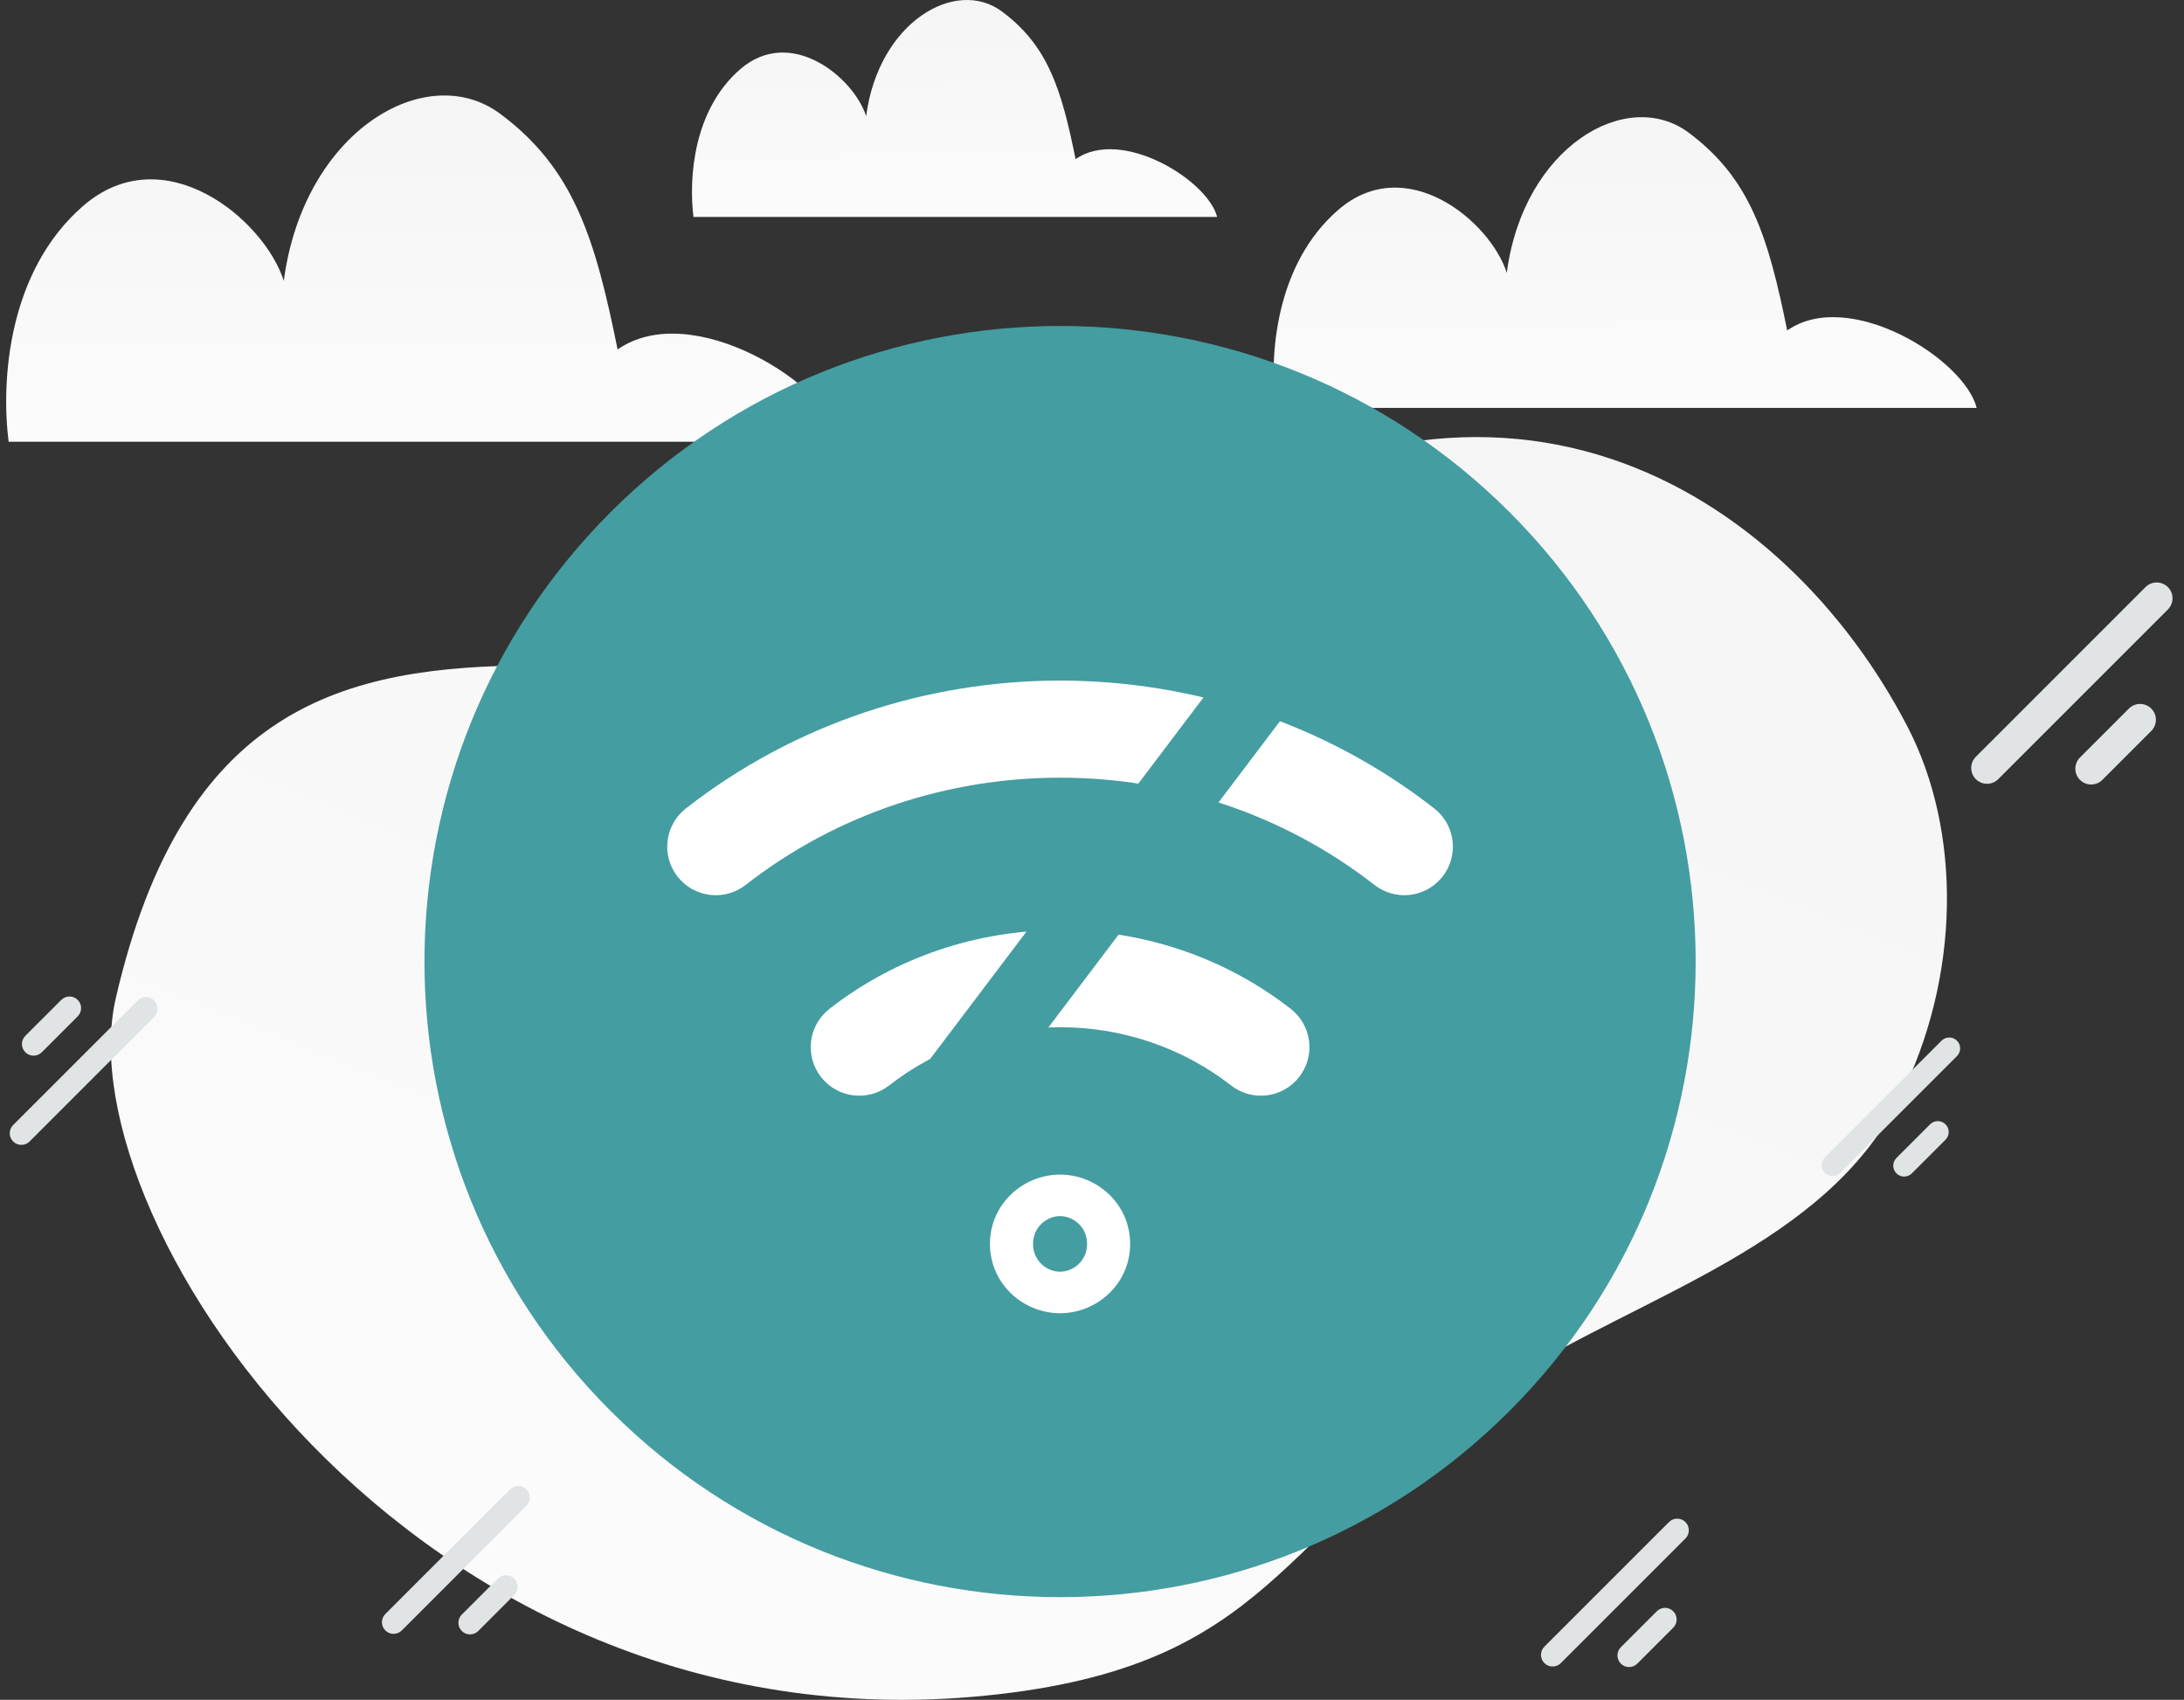 <svg width="203" height="158" viewBox="0 0 203 158" fill="none" xmlns="http://www.w3.org/2000/svg">
<rect x="0" y="0" width="203" height="158" fill="#333333" stroke="none"/>
<path d="M10.758 92.805C5.902 113.897 40.006 164.428 94.101 157.321C119.261 154.014 119.39 141.291 140.37 128.14C152.875 120.302 169.693 115.654 176.471 102.279C182.323 90.736 182.311 77.232 177.319 67.583C166.092 45.882 138.982 27.647 104.773 52.818C70.563 77.99 23.288 38.408 10.758 92.805Z" fill="url(#paint0_linear_4567_13456)"/>
<path d="M78.374 41.068C77.021 35.635 64.238 27.701 57.406 32.484C55.309 22.134 53.348 15.68 46.497 10.581C39.646 5.482 28.215 12.147 26.379 26.106C24.543 20.368 15.209 12.634 7.71 19.155C0.772 25.189 0.077 35.301 0.801 41.058H78.374V41.068Z" fill="url(#paint1_linear_4567_13456)"/>
<path d="M183.732 37.923C182.595 33.362 171.856 26.7 166.117 30.716C164.356 22.026 162.708 16.607 156.953 12.326C151.198 8.045 141.595 13.641 140.053 25.361C138.511 20.543 130.669 14.049 124.37 19.525C118.542 24.591 117.957 33.081 118.566 37.915H183.732V37.923Z" fill="url(#paint2_linear_4567_13456)"/>
<path d="M113.132 20.171C112.283 16.767 104.262 11.796 99.975 14.793C98.659 8.308 97.429 4.264 93.13 1.069C88.832 -2.126 81.659 2.05 80.507 10.796C79.356 7.201 73.499 2.355 68.794 6.441C64.441 10.222 64.004 16.558 64.459 20.165H113.132V20.171Z" fill="url(#paint3_linear_4567_13456)"/>
<path fill-rule="evenodd" clip-rule="evenodd" d="M140.305 47.602C163.377 70.674 163.377 108.08 140.305 131.151C117.234 154.223 79.828 154.223 56.757 131.151C33.686 108.08 33.686 70.674 56.757 47.602C79.828 24.531 117.234 24.531 140.305 47.602Z" fill="#449DA1"/>
<path fill-rule="evenodd" clip-rule="evenodd" d="M63.754 75.141C84.048 59.301 113.014 59.301 133.308 75.141C135.272 76.674 135.622 79.51 134.088 81.474C132.555 83.439 129.719 83.788 127.755 82.255C110.725 68.963 86.337 68.962 69.307 82.255C67.342 83.788 64.506 83.439 62.973 81.474C61.44 79.51 61.789 76.674 63.754 75.141ZM114.425 100.892C105.166 93.675 91.895 93.676 82.644 100.891C80.678 102.424 77.843 102.073 76.311 100.108C74.778 98.143 75.129 95.307 77.094 93.775C89.609 84.015 107.453 84.016 119.973 93.774C121.939 95.306 122.29 98.141 120.758 100.107C119.227 102.073 116.391 102.424 114.425 100.892ZM98.531 118.204C99.763 118.204 101.041 117.205 101.041 115.622C101.041 114.038 99.762 113.039 98.531 113.039C97.3 113.039 96.02 114.038 96.02 115.622C96.02 117.205 97.299 118.204 98.531 118.204ZM92.016 115.622C92.016 111.912 95.093 109.179 98.531 109.179C101.969 109.179 105.045 111.912 105.045 115.622C105.045 119.333 101.968 122.064 98.531 122.064C95.094 122.064 92.016 119.333 92.016 115.622Z" fill="white"/>
<path d="M199.422 54.572L183.652 70.343C183.078 70.917 183.078 71.848 183.652 72.423C184.226 72.997 185.157 72.997 185.732 72.422L201.502 56.652C202.076 56.078 202.076 55.147 201.502 54.572C200.928 53.998 199.997 53.998 199.422 54.572Z" fill="#E1E4E5"/>
<path d="M197.879 65.862L193.331 70.41C192.756 70.985 192.756 71.916 193.331 72.49C193.905 73.064 194.836 73.064 195.41 72.49L199.958 67.942C200.533 67.367 200.533 66.436 199.959 65.862C199.384 65.288 198.453 65.288 197.879 65.862Z" fill="#E1E4E5"/>
<path d="M180.465 96.731L169.61 107.587C169.214 107.982 169.214 108.623 169.61 109.019C170.005 109.414 170.646 109.414 171.041 109.019L181.897 98.163C182.292 97.768 182.292 97.127 181.897 96.731C181.501 96.336 180.86 96.336 180.465 96.731Z" fill="#E1E4E5"/>
<path d="M179.402 104.504L176.272 107.635C175.876 108.03 175.876 108.671 176.272 109.066C176.667 109.462 177.308 109.462 177.703 109.066L180.834 105.936C181.229 105.54 181.229 104.899 180.834 104.504C180.439 104.109 179.798 104.109 179.402 104.504Z" fill="#E1E4E5"/>
<path d="M2.749 106.101L14.332 94.518C14.754 94.096 14.754 93.412 14.332 92.99C13.91 92.569 13.226 92.569 12.805 92.99L1.221 104.573C0.8 104.995 0.8 105.679 1.221 106.101C1.643 106.522 2.327 106.522 2.749 106.101Z" fill="#E1E4E5"/>
<path d="M3.883 97.808L7.223 94.468C7.645 94.046 7.645 93.362 7.223 92.941C6.802 92.519 6.118 92.519 5.696 92.941L2.355 96.281C1.934 96.703 1.934 97.387 2.355 97.808C2.777 98.23 3.461 98.23 3.883 97.808Z" fill="#E1E4E5"/>
<path d="M155.131 141.475L143.548 153.059C143.126 153.48 143.126 154.164 143.548 154.586C143.969 155.008 144.653 155.008 145.075 154.586L156.658 143.003C157.08 142.581 157.08 141.897 156.658 141.475C156.236 141.054 155.553 141.054 155.131 141.475Z" fill="#E1E4E5"/>
<path d="M153.997 149.768L150.656 153.108C150.235 153.53 150.235 154.214 150.656 154.636C151.078 155.057 151.762 155.057 152.184 154.636L155.524 151.295C155.946 150.873 155.946 150.189 155.524 149.768C155.103 149.346 154.419 149.346 153.997 149.768Z" fill="#E1E4E5"/>
<path d="M47.4 138.44L35.816 150.023C35.395 150.445 35.395 151.129 35.816 151.551C36.238 151.973 36.922 151.973 37.344 151.551L48.927 139.968C49.349 139.546 49.349 138.862 48.927 138.44C48.505 138.019 47.821 138.019 47.4 138.44Z" fill="#E1E4E5"/>
<path d="M46.266 146.734L42.925 150.074C42.503 150.496 42.503 151.18 42.925 151.602C43.347 152.023 44.031 152.023 44.452 151.602L47.793 148.261C48.215 147.839 48.215 147.155 47.793 146.734C47.371 146.312 46.687 146.312 46.266 146.734Z" fill="#E1E4E5"/>
<path fill-rule="evenodd" clip-rule="evenodd" d="M118.805 61.451C120.347 62.617 120.652 64.811 119.486 66.353L75.299 124.794C74.133 126.336 71.938 126.64 70.397 125.475C68.855 124.309 68.55 122.114 69.716 120.572L113.902 62.132C115.068 60.59 117.263 60.285 118.805 61.451Z" fill="#449DA1"/>
<defs>
<linearGradient id="paint0_linear_4567_13456" x1="38.331" y1="229.085" x2="177.259" y2="-108.702" gradientUnits="userSpaceOnUse">
<stop stop-color="white"/>
<stop offset="1" stop-color="#EEEEEE"/>
</linearGradient>
<linearGradient id="paint1_linear_4567_13456" x1="41.133" y1="59.117" x2="40.723" y2="-26.155" gradientUnits="userSpaceOnUse">
<stop stop-color="white"/>
<stop offset="1" stop-color="#EEEEEE"/>
</linearGradient>
<linearGradient id="paint2_linear_4567_13456" x1="152.447" y1="53.078" x2="152.103" y2="-18.518" gradientUnits="userSpaceOnUse">
<stop stop-color="white"/>
<stop offset="1" stop-color="#EEEEEE"/>
</linearGradient>
<linearGradient id="paint3_linear_4567_13456" x1="89.765" y1="31.481" x2="89.508" y2="-21.949" gradientUnits="userSpaceOnUse">
<stop stop-color="white"/>
<stop offset="1" stop-color="#EEEEEE"/>
</linearGradient>
</defs>
</svg>
